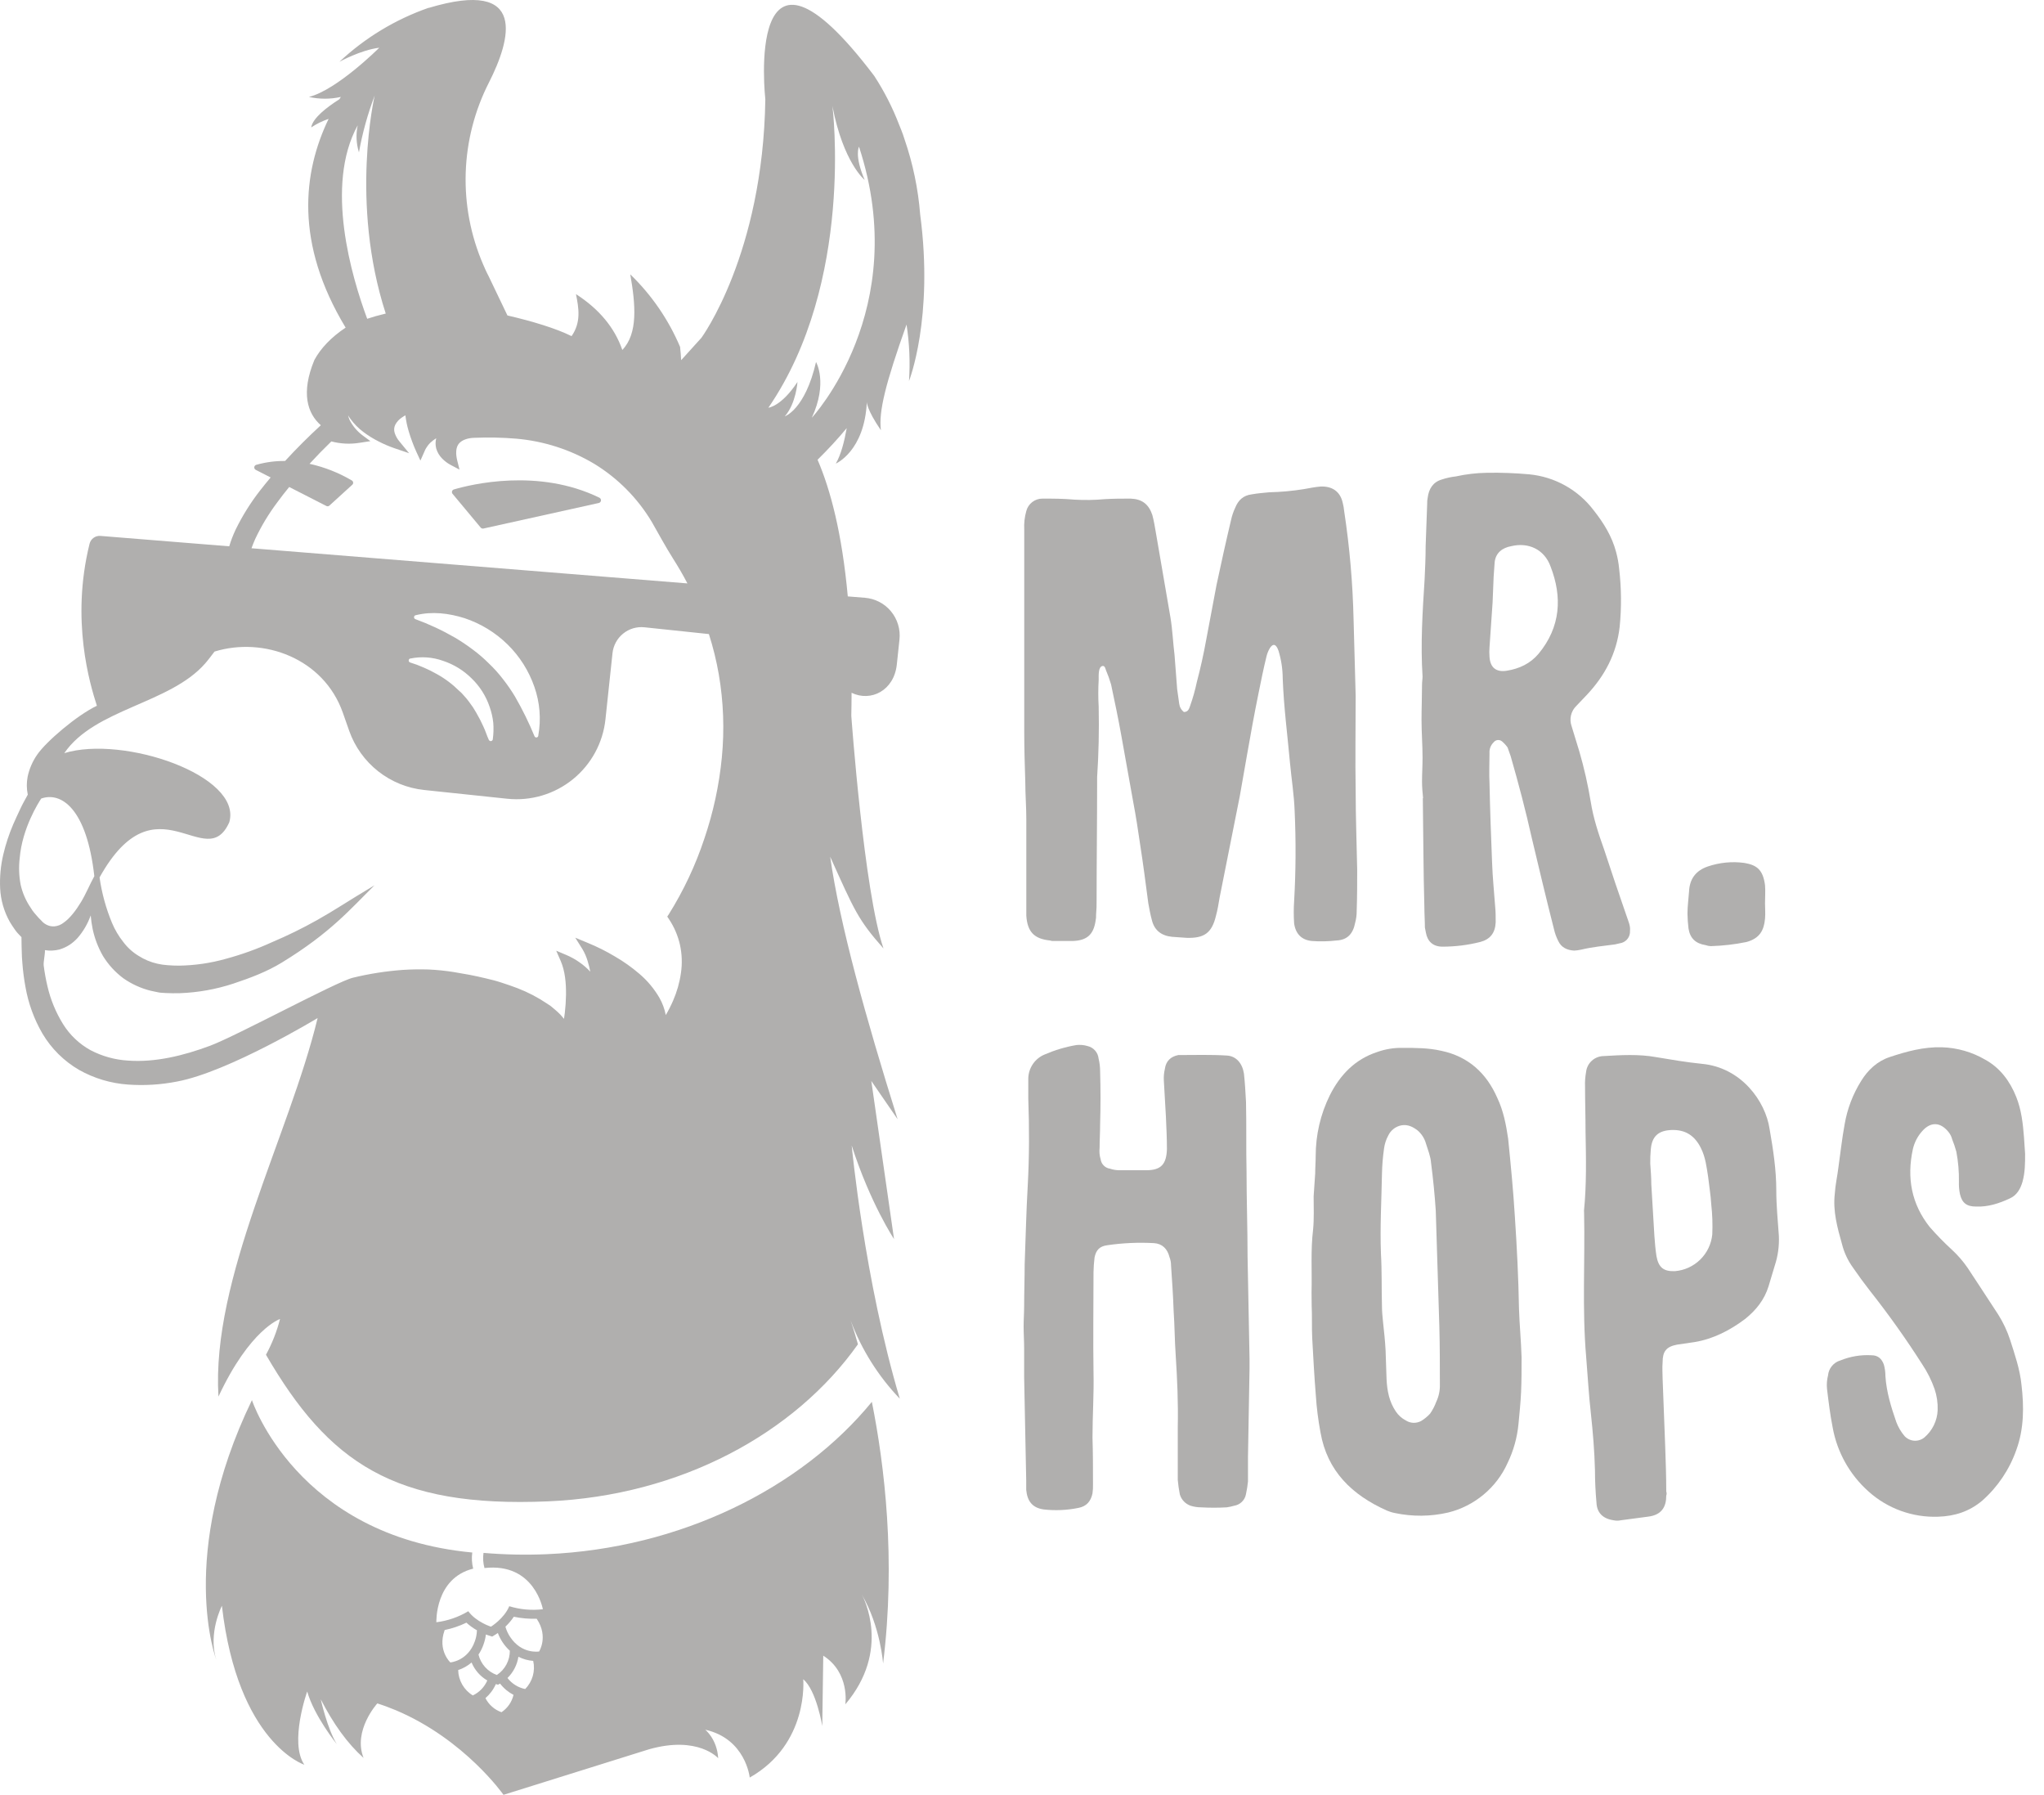 <svg width="82" height="72" viewBox="0 0 82 72" fill="none" xmlns="http://www.w3.org/2000/svg">
<g clip-path="url(#clip0)">
<path d="M51.293 26.109C51.401 26.465 51.457 26.835 51.459 27.208C51.501 28.348 51.648 29.465 51.75 30.588C51.812 31.251 51.916 31.894 51.938 32.537C51.993 33.739 51.986 34.944 51.917 36.145C51.897 36.442 51.897 36.74 51.917 37.037C51.979 37.472 52.229 37.701 52.623 37.742C52.954 37.767 53.287 37.76 53.617 37.722C54.054 37.701 54.281 37.452 54.364 37.017C54.407 36.861 54.428 36.7 54.427 36.539C54.447 35.979 54.447 35.419 54.447 34.88C54.427 33.822 54.386 32.786 54.386 31.729C54.364 30.463 54.386 29.178 54.386 27.913L54.302 24.844C54.269 23.393 54.144 21.945 53.926 20.51C53.915 20.39 53.894 20.273 53.864 20.157C53.76 19.701 53.428 19.493 52.972 19.515C52.744 19.535 52.537 19.577 52.309 19.618C51.849 19.692 51.385 19.735 50.92 19.745C50.692 19.766 50.443 19.787 50.215 19.828C49.884 19.869 49.676 20.056 49.552 20.368C49.477 20.526 49.422 20.693 49.385 20.865C49.178 21.736 48.991 22.587 48.805 23.457L48.391 25.656C48.286 26.236 48.162 26.796 48.014 27.355C47.946 27.679 47.856 27.998 47.745 28.31C47.703 28.434 47.662 28.558 47.495 28.558C47.443 28.518 47.4 28.468 47.368 28.411C47.335 28.354 47.315 28.291 47.307 28.226L47.225 27.646L47.12 26.277C47.058 25.78 47.038 25.262 46.955 24.763L46.374 21.383C46.332 21.135 46.291 20.886 46.229 20.657C46.084 20.222 45.814 20.015 45.358 19.999C45.026 19.999 44.674 19.999 44.324 20.02C43.918 20.058 43.509 20.064 43.102 20.04C42.666 19.999 42.23 19.999 41.815 19.999C41.668 19.999 41.526 20.048 41.41 20.138C41.293 20.228 41.21 20.354 41.173 20.496C41.104 20.739 41.076 20.991 41.09 21.243V29.372C41.09 30.035 41.111 30.699 41.132 31.363C41.132 31.86 41.173 32.358 41.173 32.835V36.726C41.215 37.369 41.483 37.659 42.127 37.722C42.166 37.739 42.209 37.746 42.252 37.742H43.04C43.599 37.722 43.869 37.493 43.952 36.933C43.969 36.851 43.976 36.768 43.972 36.685C43.989 36.491 43.996 36.297 43.993 36.103C43.993 34.528 44.014 32.952 44.014 31.376V31.168C44.076 30.235 44.096 29.302 44.076 28.348C44.055 27.988 44.055 27.628 44.076 27.269C44.076 27.081 44.055 26.73 44.242 26.71C44.325 26.71 44.346 26.813 44.366 26.875C44.447 27.064 44.517 27.258 44.574 27.455C44.719 28.14 44.864 28.824 44.989 29.529L45.465 32.184C45.569 32.722 45.653 33.283 45.735 33.842C45.859 34.63 45.963 35.441 46.067 36.228C46.108 36.455 46.15 36.684 46.212 36.911C46.315 37.327 46.606 37.534 47.021 37.575L47.602 37.616C48.306 37.637 48.617 37.428 48.783 36.725C48.846 36.496 48.887 36.248 48.928 35.999L49.737 31.934L50.028 30.276C50.173 29.447 50.319 28.638 50.484 27.831C50.588 27.313 50.692 26.797 50.816 26.297C50.878 26.067 51.107 25.569 51.293 26.109Z" fill="#B0AFAE"/>
<path d="M57.08 32.019C57.101 33.47 57.101 34.922 57.142 36.373C57.142 36.643 57.163 36.933 57.163 37.203L57.204 37.41C57.266 37.763 57.495 37.97 57.868 37.97C58.379 37.97 58.887 37.907 59.382 37.782C59.776 37.678 59.983 37.429 60.003 36.994C60.003 36.786 60.004 36.578 59.983 36.372C59.941 35.791 59.879 35.19 59.859 34.609C59.817 33.551 59.776 32.473 59.755 31.412C59.734 31.018 59.755 30.603 59.755 30.209C59.749 30.129 59.761 30.048 59.789 29.973C59.818 29.898 59.863 29.83 59.921 29.774C59.94 29.749 59.963 29.728 59.99 29.713C60.017 29.697 60.047 29.687 60.078 29.683C60.109 29.68 60.14 29.682 60.17 29.69C60.2 29.699 60.228 29.713 60.253 29.733C60.339 29.805 60.416 29.889 60.481 29.981L60.605 30.333C60.916 31.412 61.206 32.511 61.451 33.61C61.742 34.832 62.032 36.055 62.344 37.277C62.38 37.435 62.436 37.589 62.509 37.734C62.633 38.003 62.862 38.11 63.152 38.128C63.25 38.123 63.347 38.109 63.442 38.087C63.878 37.982 64.334 37.941 64.79 37.879L65.06 37.817C65.161 37.786 65.248 37.722 65.308 37.636C65.368 37.549 65.397 37.445 65.391 37.34C65.413 37.132 65.329 36.964 65.267 36.776C64.956 35.885 64.645 34.971 64.355 34.08C64.126 33.437 63.92 32.816 63.815 32.152C63.703 31.473 63.551 30.801 63.359 30.141L63.048 29.124C62.999 28.985 62.991 28.836 63.024 28.692C63.057 28.549 63.131 28.419 63.236 28.316L63.651 27.88C64.376 27.113 64.853 26.221 64.977 25.142C65.054 24.37 65.047 23.591 64.957 22.82C64.935 22.588 64.894 22.36 64.832 22.135C64.667 21.514 64.335 20.974 63.941 20.477C63.634 20.068 63.244 19.728 62.798 19.478C62.352 19.228 61.858 19.074 61.349 19.025C60.783 18.974 60.216 18.953 59.648 18.963C59.23 18.97 58.813 19.019 58.404 19.109C58.212 19.13 58.023 19.172 57.84 19.233C57.487 19.336 57.321 19.609 57.276 19.959C57.259 20.04 57.252 20.124 57.255 20.207L57.193 21.908C57.193 22.364 57.172 22.799 57.152 23.235C57.069 24.541 56.985 25.827 57.069 27.134C57.069 27.237 57.048 27.34 57.048 27.466C57.048 27.922 57.028 28.398 57.028 28.876C57.028 29.374 57.069 29.892 57.069 30.39C57.069 30.722 57.048 31.033 57.048 31.344C57.048 31.572 57.069 31.8 57.09 32.008L57.08 32.019ZM59.879 24.164L59.921 23.13L59.962 22.549C60.003 22.173 60.273 21.969 60.626 21.907C61.31 21.741 61.953 22.031 62.202 22.715C62.678 23.938 62.616 25.141 61.725 26.22C61.393 26.614 60.958 26.822 60.439 26.904C60.024 26.966 59.781 26.78 59.755 26.34C59.745 26.215 59.745 26.089 59.755 25.964L59.879 24.164Z" fill="#B0AFAE"/>
<path d="M70.808 35.503C70.725 34.86 70.455 34.694 69.978 34.611C69.483 34.544 68.979 34.594 68.506 34.756C68.029 34.922 67.78 35.254 67.759 35.772C67.739 36.062 67.697 36.353 67.697 36.643C67.7 36.844 67.714 37.045 67.739 37.244C67.801 37.638 68.029 37.846 68.423 37.908C68.49 37.932 68.56 37.946 68.631 37.949C69.112 37.935 69.59 37.88 70.061 37.784C70.601 37.638 70.766 37.307 70.808 36.85C70.828 36.643 70.808 36.436 70.808 36.229C70.808 36 70.828 35.729 70.808 35.503Z" fill="#B0AFAE"/>
<path d="M50.049 50.383C50.049 49.263 50.008 48.126 50.008 46.982C49.987 46.069 50.008 45.136 49.987 44.204C49.966 43.828 49.946 43.437 49.904 43.063C49.841 42.649 49.593 42.358 49.22 42.337C48.577 42.296 47.934 42.317 47.312 42.317H47.271C46.959 42.379 46.772 42.565 46.731 42.876C46.696 43.025 46.682 43.179 46.69 43.332L46.772 44.763C46.793 45.219 46.814 45.654 46.814 46.091C46.793 46.692 46.586 46.937 45.984 46.937H44.907C44.779 46.937 44.652 46.916 44.531 46.875C44.436 46.862 44.348 46.818 44.28 46.75C44.212 46.682 44.168 46.594 44.155 46.499C44.11 46.351 44.096 46.196 44.113 46.042C44.113 45.732 44.134 45.42 44.134 45.089C44.155 44.383 44.155 43.678 44.134 42.973C44.134 42.798 44.113 42.624 44.072 42.455C44.06 42.337 44.011 42.226 43.933 42.137C43.855 42.048 43.752 41.985 43.637 41.958C43.489 41.913 43.334 41.899 43.181 41.916C42.745 41.99 42.321 42.117 41.916 42.292C41.721 42.37 41.554 42.505 41.436 42.678C41.318 42.852 41.254 43.056 41.252 43.266V44.054C41.294 45.215 41.294 46.377 41.231 47.538C41.169 48.596 41.149 49.653 41.107 50.711C41.107 51.275 41.086 51.831 41.086 52.37C41.086 52.66 41.065 52.934 41.065 53.199C41.065 53.49 41.086 53.78 41.086 54.071V55.232L41.169 59.379V59.755C41.211 60.211 41.418 60.481 41.874 60.543C42.337 60.595 42.806 60.574 43.263 60.481C43.595 60.418 43.762 60.211 43.828 59.9C43.845 59.776 43.852 59.65 43.848 59.524C43.848 58.902 43.848 58.28 43.828 57.658C43.828 56.787 43.889 55.916 43.869 55.045C43.848 53.697 43.869 52.37 43.869 51.022C43.872 50.828 43.886 50.634 43.91 50.441C43.972 50.13 44.117 49.985 44.428 49.944C45.046 49.854 45.671 49.827 46.295 49.861C46.627 49.882 46.834 50.089 46.917 50.421C46.958 50.527 46.979 50.639 46.979 50.752C47.02 51.353 47.062 51.955 47.083 52.578C47.124 53.158 47.124 53.759 47.165 54.34C47.228 55.315 47.27 56.268 47.249 57.243V59.359C47.266 59.553 47.294 59.747 47.332 59.939C47.362 60.044 47.418 60.141 47.494 60.22C47.569 60.299 47.663 60.359 47.767 60.395C47.901 60.436 48.041 60.458 48.182 60.458C48.526 60.478 48.871 60.478 49.216 60.458C49.314 60.444 49.411 60.423 49.507 60.395C49.623 60.377 49.732 60.324 49.817 60.242C49.903 60.161 49.961 60.055 49.983 59.939C50.021 59.768 50.048 59.595 50.066 59.421V58.429L50.128 54.904V54.489L50.049 50.383Z" fill="#B0AFAE"/>
<path d="M52.621 52.372C52.642 52.786 52.621 53.218 52.642 53.658C52.684 54.425 52.725 55.192 52.787 55.96C52.819 56.461 52.882 56.959 52.975 57.453C53.245 59.008 54.241 59.961 55.629 60.584C55.736 60.63 55.847 60.665 55.961 60.687C56.666 60.836 57.396 60.829 58.098 60.666C58.62 60.538 59.106 60.291 59.519 59.946C59.933 59.602 60.262 59.167 60.482 58.676C60.718 58.188 60.865 57.661 60.917 57.121C60.959 56.685 61.001 56.275 61.022 55.835C61.042 55.379 61.042 54.902 61.042 54.446C61.022 53.782 60.959 53.139 60.938 52.497C60.917 51.274 60.855 50.029 60.773 48.805C60.711 47.771 60.607 46.711 60.503 45.673C60.42 45.114 60.315 44.554 60.067 44.035C59.632 43.041 58.906 42.377 57.828 42.148C57.308 42.029 56.791 42.029 56.271 42.029C55.925 42.022 55.58 42.078 55.254 42.194C54.363 42.485 53.762 43.107 53.346 43.937C52.975 44.691 52.782 45.521 52.782 46.363C52.782 46.612 52.762 46.84 52.762 47.068L52.7 47.981C52.7 48.437 52.72 48.872 52.679 49.307C52.575 50.154 52.638 50.987 52.616 51.838L52.621 52.372ZM57.743 53.218C57.764 54.006 57.764 54.774 57.764 55.541C57.77 55.777 57.72 56.011 57.619 56.225C57.557 56.394 57.473 56.555 57.37 56.702C57.266 56.815 57.148 56.912 57.017 56.992C56.921 57.045 56.813 57.071 56.703 57.068C56.594 57.064 56.487 57.031 56.395 56.971C56.236 56.888 56.101 56.767 56.001 56.619C55.732 56.225 55.648 55.789 55.625 55.313L55.586 54.158C55.566 53.782 55.524 53.391 55.483 53.018C55.462 52.81 55.441 52.603 55.441 52.395C55.421 51.69 55.441 50.985 55.4 50.281C55.359 49.223 55.421 48.165 55.441 47.084C55.448 46.744 55.476 46.404 55.524 46.067C55.548 45.886 55.604 45.71 55.691 45.549C55.741 45.442 55.816 45.349 55.91 45.276C56.003 45.204 56.113 45.156 56.229 45.135C56.478 45.093 56.685 45.197 56.872 45.342C57.031 45.479 57.147 45.659 57.204 45.861C57.287 46.13 57.392 46.379 57.411 46.648C57.494 47.291 57.557 47.913 57.599 48.556L57.743 53.218Z" fill="#B0AFAE"/>
<path d="M63.55 48.661C63.591 50.59 63.467 52.498 63.633 54.427C63.695 55.173 63.736 55.941 63.821 56.684C63.904 57.452 63.966 58.198 63.986 58.965C63.986 59.401 64.007 59.836 64.048 60.292C64.069 60.668 64.297 60.915 64.733 60.977C64.829 60.998 64.928 60.998 65.023 60.977L66.099 60.834C66.663 60.771 66.846 60.44 66.846 59.988C66.866 59.934 66.866 59.875 66.846 59.822C66.846 59.22 66.824 58.6 66.803 57.997L66.7 55.301C66.7 55.094 66.679 54.866 66.7 54.638C66.7 54.202 66.846 54.015 67.281 53.932L67.986 53.829C68.733 53.705 69.416 53.352 70.018 52.896C70.453 52.544 70.785 52.129 70.951 51.589L71.2 50.76C71.326 50.378 71.381 49.976 71.364 49.574C71.322 48.973 71.26 48.352 71.26 47.749C71.26 46.92 71.136 46.111 70.991 45.281C70.825 44.162 69.85 42.814 68.274 42.669C67.652 42.606 67.051 42.503 66.428 42.399C65.745 42.275 65.039 42.317 64.334 42.358C64.158 42.36 63.989 42.427 63.859 42.545C63.729 42.663 63.647 42.825 63.629 43C63.594 43.192 63.58 43.387 63.588 43.581C63.588 44.183 63.608 44.784 63.608 45.406C63.629 46.464 63.65 47.521 63.546 48.558L63.55 48.661ZM66.225 46.111C66.266 45.572 66.536 45.344 67.054 45.324C67.618 45.303 67.988 45.551 68.236 46.048C68.424 46.425 68.465 46.817 68.527 47.211C68.568 47.587 68.63 47.935 68.651 48.309C68.696 48.708 68.71 49.111 68.692 49.512C68.655 49.893 68.485 50.249 68.212 50.518C67.94 50.787 67.582 50.952 67.2 50.984C66.743 51.005 66.536 50.839 66.453 50.383C66.411 50.113 66.39 49.844 66.37 49.574L66.246 47.5C66.246 47.231 66.225 46.962 66.204 46.671C66.201 46.484 66.208 46.297 66.225 46.111Z" fill="#B0AFAE"/>
<path d="M81.197 45.613C81.156 45.074 81.094 44.515 80.886 43.996C80.638 43.373 80.244 42.835 79.642 42.503C79.112 42.194 78.513 42.023 77.9 42.005C77.174 41.985 76.49 42.171 75.806 42.399C75.308 42.565 74.935 42.917 74.666 43.353C74.333 43.885 74.107 44.477 74.002 45.095C73.898 45.655 73.836 46.236 73.753 46.817C73.711 47.169 73.629 47.521 73.608 47.873C73.525 48.579 73.711 49.242 73.898 49.906C73.983 50.242 74.131 50.558 74.334 50.839C74.562 51.171 74.79 51.482 75.018 51.773C75.765 52.718 76.464 53.701 77.112 54.717C77.319 55.026 77.486 55.361 77.61 55.712C77.702 55.985 77.744 56.271 77.734 56.559C77.726 56.77 77.673 56.977 77.58 57.167C77.487 57.357 77.356 57.525 77.194 57.661C77.079 57.752 76.933 57.796 76.787 57.785C76.641 57.773 76.505 57.707 76.405 57.599C76.263 57.432 76.151 57.241 76.074 57.035C75.866 56.434 75.679 55.833 75.638 55.191C75.638 55.036 75.617 54.882 75.576 54.734C75.493 54.506 75.348 54.358 75.078 54.358C74.653 54.334 74.228 54.405 73.834 54.565C73.7 54.603 73.581 54.681 73.492 54.789C73.403 54.896 73.348 55.028 73.336 55.167C73.291 55.343 73.277 55.525 73.295 55.706C73.357 56.224 73.42 56.74 73.523 57.261C73.702 58.249 74.207 59.15 74.956 59.818C75.722 60.509 76.728 60.873 77.758 60.834C78.422 60.812 79.002 60.626 79.521 60.191C80.143 59.641 80.614 58.941 80.889 58.158C81.2 57.312 81.2 56.417 81.097 55.546C81.035 54.923 80.827 54.324 80.641 53.742C80.524 53.384 80.364 53.043 80.163 52.725L79.458 51.647L78.94 50.859C78.754 50.587 78.537 50.338 78.294 50.115C77.988 49.834 77.698 49.536 77.423 49.224C76.677 48.29 76.491 47.233 76.739 46.093C76.8 45.823 76.93 45.573 77.115 45.367C77.447 44.991 77.841 44.991 78.173 45.408C78.241 45.493 78.291 45.593 78.317 45.699C78.383 45.861 78.438 46.027 78.484 46.196C78.559 46.592 78.594 46.995 78.587 47.399C78.581 47.566 78.594 47.733 78.629 47.896C78.712 48.249 78.898 48.394 79.272 48.394C79.749 48.415 80.204 48.269 80.641 48.062C80.91 47.938 81.055 47.686 81.138 47.399C81.242 47.023 81.242 46.652 81.242 46.279L81.197 45.613Z" fill="#B0AFAE"/>
<path d="M19.284 21.161L18.156 19.808C18.144 19.794 18.136 19.777 18.132 19.759C18.129 19.741 18.13 19.723 18.135 19.705C18.14 19.687 18.15 19.671 18.163 19.658C18.176 19.645 18.192 19.636 18.21 19.631C18.888 19.431 21.595 18.765 24.048 19.963C24.068 19.974 24.085 19.99 24.096 20.01C24.108 20.031 24.112 20.054 24.11 20.077C24.107 20.1 24.097 20.122 24.082 20.139C24.067 20.156 24.047 20.169 24.024 20.174L19.394 21.199C19.374 21.203 19.354 21.202 19.334 21.195C19.315 21.189 19.297 21.177 19.284 21.161Z" fill="#B0AFAE"/>
<path d="M21.921 62.338C21.079 62.374 20.236 62.356 19.397 62.285C19.368 62.489 19.381 62.695 19.436 62.893C21.444 62.665 21.778 64.545 21.778 64.545C21.325 64.599 20.866 64.558 20.43 64.424C20.227 64.917 19.696 65.245 19.696 65.245C19.696 65.245 19.101 65.057 18.786 64.625C18.395 64.86 17.959 65.01 17.506 65.067C17.506 65.067 17.44 63.302 18.983 62.917C18.929 62.706 18.916 62.486 18.946 62.27C11.894 61.611 10.107 56.158 10.107 56.158C7.085 62.411 8.676 66.569 8.676 66.569C8.338 65.505 8.902 64.407 8.902 64.407C9.541 69.924 12.208 70.781 12.208 70.781C11.597 69.884 12.324 67.844 12.324 67.844C12.606 68.835 13.512 69.957 13.512 69.957C13.129 69.339 12.868 68.157 12.868 68.157C13.374 69.147 13.944 69.936 14.585 70.508C14.149 69.411 15.137 68.322 15.137 68.322C15.4 68.406 15.654 68.502 15.899 68.604C18.651 69.775 20.199 71.989 20.199 71.989L26.029 70.165C28.011 69.601 28.812 70.521 28.812 70.521C28.765 69.747 28.291 69.377 28.291 69.377C29.92 69.74 30.077 71.296 30.077 71.296C32.464 69.943 32.223 67.353 32.223 67.353C32.753 67.793 32.987 69.228 32.987 69.228L33.027 66.407C34.108 67.099 33.912 68.36 33.912 68.36C35.75 66.198 34.649 64.089 34.57 63.949C35.327 65.245 35.427 66.724 35.427 66.724C35.945 62.552 35.484 58.765 34.977 56.227C32.143 59.69 27.306 62.108 21.921 62.338ZM19.399 65.953C19.445 65.825 19.477 65.693 19.493 65.558L19.587 65.591L19.746 65.642L19.888 65.555L19.972 65.498C20.074 65.77 20.239 66.014 20.453 66.21C20.454 66.403 20.407 66.592 20.316 66.762C20.225 66.932 20.094 67.076 19.933 67.182C19.752 67.118 19.59 67.009 19.461 66.866C19.333 66.724 19.241 66.551 19.196 66.364C19.281 66.237 19.349 66.1 19.399 65.955V65.953ZM17.832 65.4C17.832 65.392 17.837 65.386 17.839 65.379C18.141 65.317 18.434 65.218 18.711 65.084C18.84 65.201 18.981 65.304 19.133 65.389C19.129 65.54 19.101 65.69 19.049 65.832C18.767 66.629 18.066 66.678 18.066 66.678C18.066 66.678 17.55 66.2 17.832 65.402V65.4ZM18.967 68.001C18.792 67.895 18.647 67.746 18.544 67.568C18.442 67.39 18.385 67.19 18.381 66.985C18.578 66.92 18.761 66.817 18.918 66.681C19.044 66.984 19.265 67.237 19.549 67.402C19.434 67.667 19.228 67.88 18.967 68.003V68.001ZM20.116 68.675C19.838 68.576 19.608 68.374 19.475 68.111C19.654 67.956 19.796 67.764 19.892 67.547L19.98 67.573L20.061 67.526C20.205 67.715 20.39 67.87 20.601 67.98C20.534 68.266 20.361 68.515 20.116 68.677V68.675ZM21.067 67.745C20.785 67.688 20.534 67.531 20.359 67.303C20.593 67.074 20.747 66.775 20.797 66.451C20.982 66.545 21.184 66.602 21.391 66.617C21.436 66.817 21.43 67.026 21.374 67.223C21.317 67.421 21.212 67.601 21.067 67.746V67.745ZM21.623 66.24C21.623 66.24 20.929 66.36 20.464 65.654C20.38 65.529 20.317 65.39 20.276 65.245C20.403 65.124 20.516 64.991 20.613 64.846C20.913 64.91 21.221 64.936 21.528 64.926C21.533 64.931 21.538 64.937 21.542 64.944C22.007 65.654 21.625 66.245 21.625 66.245L21.623 66.24Z" fill="#B0AFAE"/>
<path d="M36.915 8.602C36.834 7.574 36.623 6.56 36.287 5.585C36.227 5.373 36.072 5.006 36.072 5.006C35.809 4.318 35.473 3.66 35.071 3.043C29.826 -3.879 30.703 3.983 30.703 3.983C30.609 10.197 28.139 13.549 28.139 13.549L27.326 14.447C27.317 14.277 27.305 14.107 27.285 13.937C27.285 13.931 27.285 13.925 27.285 13.918C26.822 12.822 26.141 11.831 25.285 11.004C25.498 12.226 25.599 13.374 24.966 14.036C24.657 13.143 24.037 12.397 23.107 11.797C23.219 12.361 23.318 12.926 22.93 13.482C22.289 13.164 21.343 12.882 20.357 12.653L19.605 11.083C19.605 11.083 19.511 10.911 19.385 10.613C18.882 9.451 18.642 8.193 18.683 6.928C18.724 5.662 19.045 4.422 19.622 3.296C20.473 1.615 21.209 -0.886 17.206 0.315H17.198H17.189C15.861 0.779 14.644 1.515 13.617 2.478C13.617 2.478 14.463 2.008 15.215 1.914C15.215 1.914 13.523 3.606 12.394 3.888C12.816 3.982 13.252 3.982 13.674 3.888L13.614 3.982C13.128 4.289 12.543 4.734 12.485 5.11C12.702 4.966 12.937 4.851 13.183 4.768C12.149 6.912 11.819 9.757 13.866 13.141C13.288 13.523 12.861 13.976 12.612 14.439C12.066 15.756 12.33 16.581 12.871 17.056C12.373 17.514 11.895 17.99 11.437 18.489C11.046 18.485 10.655 18.537 10.279 18.644C10.258 18.65 10.239 18.662 10.225 18.679C10.211 18.695 10.203 18.716 10.201 18.738C10.198 18.759 10.203 18.781 10.213 18.8C10.224 18.819 10.24 18.835 10.259 18.845L10.858 19.151C10.717 19.32 10.576 19.488 10.441 19.664C10.055 20.157 9.722 20.69 9.448 21.253C9.348 21.466 9.264 21.686 9.196 21.912L4.03 21.495C3.931 21.487 3.832 21.515 3.752 21.573C3.671 21.632 3.615 21.717 3.592 21.814C2.832 24.89 3.609 27.442 3.887 28.308C3.091 28.684 1.85 29.744 1.491 30.27C1.305 30.537 1.175 30.838 1.108 31.156C1.063 31.394 1.065 31.638 1.115 31.874C1.112 31.878 1.109 31.882 1.107 31.887C0.993 32.093 0.892 32.273 0.801 32.471C0.71 32.67 0.618 32.859 0.534 33.055C0.364 33.45 0.229 33.859 0.131 34.278C0.028 34.717 -0.015 35.169 0.005 35.62C0.027 36.096 0.16 36.559 0.393 36.974C0.452 37.079 0.523 37.175 0.589 37.274C0.654 37.374 0.739 37.462 0.819 37.545L0.861 37.586C0.861 37.834 0.871 38.108 0.872 38.151C0.872 38.308 0.885 38.467 0.897 38.625C0.921 38.947 0.963 39.267 1.021 39.584C1.136 40.242 1.366 40.875 1.701 41.453C2.058 42.057 2.565 42.56 3.172 42.913C3.775 43.252 4.446 43.453 5.136 43.501C5.793 43.548 6.454 43.507 7.101 43.38C9.169 42.996 12.742 40.834 12.742 40.834C11.602 45.548 8.473 51.262 8.764 56.015C10.031 53.305 11.234 52.904 11.234 52.904C11.106 53.403 10.917 53.885 10.67 54.338C13.181 58.657 15.805 60.484 21.987 60.218C27.31 59.989 31.889 57.491 34.418 53.918C34.245 53.303 34.123 52.96 34.123 52.96C34.562 54.13 35.234 55.198 36.098 56.101C34.674 51.334 34.168 45.946 34.168 45.946C34.92 48.278 35.866 49.697 35.866 49.697L34.955 43.357L36.01 44.892C34.73 40.806 33.691 37.088 33.304 34.361C34.274 36.508 34.413 36.879 35.443 38.042C34.66 35.762 34.152 28.709 34.152 28.709C34.159 28.394 34.162 28.087 34.163 27.787C34.936 28.163 35.868 27.699 35.978 26.652L36.084 25.654C36.106 25.452 36.088 25.247 36.029 25.053C35.971 24.858 35.874 24.677 35.745 24.521C35.615 24.364 35.456 24.235 35.275 24.142C35.095 24.048 34.897 23.992 34.695 23.976L34.011 23.921C33.779 21.377 33.313 19.633 32.799 18.44C33.228 18.017 33.618 17.594 33.968 17.172C33.874 17.705 33.737 18.241 33.531 18.594C33.531 18.594 34.681 18.103 34.775 16.128C34.775 16.128 34.764 16.417 35.339 17.256C35.245 16.504 35.527 15.376 36.368 13.016C36.484 13.765 36.517 14.525 36.467 15.282C36.467 15.282 37.467 12.763 36.915 8.602ZM14.349 5.029C14.274 5.388 14.291 5.761 14.4 6.111C14.539 5.334 14.751 4.571 15.031 3.833C15.031 3.833 14.028 8.116 15.475 12.577C15.193 12.643 14.942 12.715 14.731 12.786C14.104 11.095 13.022 7.444 14.348 5.029H14.349ZM10.239 21.617C10.48 21.105 10.773 20.618 11.112 20.165C11.268 19.951 11.432 19.74 11.602 19.533L13.094 20.295C13.113 20.305 13.135 20.309 13.157 20.306C13.178 20.303 13.199 20.294 13.215 20.279L14.133 19.443C14.145 19.432 14.155 19.418 14.161 19.403C14.167 19.387 14.169 19.37 14.168 19.354C14.166 19.337 14.161 19.321 14.152 19.307C14.143 19.293 14.131 19.281 14.117 19.272C13.589 18.961 13.016 18.735 12.418 18.603C12.7 18.296 12.993 17.995 13.293 17.705C13.661 17.802 14.046 17.822 14.421 17.761L14.86 17.694L14.53 17.451C14.317 17.287 14.143 17.077 14.022 16.837C13.997 16.78 13.978 16.72 13.966 16.658C13.995 16.708 14.025 16.757 14.06 16.803C14.205 17.002 14.378 17.177 14.575 17.324C14.764 17.467 14.966 17.593 15.178 17.7C15.39 17.81 15.61 17.905 15.836 17.982L16.412 18.178L16.026 17.708C15.94 17.607 15.874 17.491 15.834 17.364C15.798 17.256 15.807 17.138 15.858 17.035C15.918 16.922 16.005 16.825 16.112 16.753C16.16 16.718 16.211 16.687 16.263 16.659C16.289 16.873 16.332 17.084 16.394 17.289C16.435 17.432 16.482 17.571 16.534 17.71C16.586 17.85 16.639 17.983 16.703 18.122L16.866 18.474L17.027 18.11C17.062 18.022 17.11 17.94 17.168 17.865C17.228 17.788 17.299 17.72 17.377 17.662C17.416 17.632 17.457 17.604 17.5 17.578C17.465 17.713 17.465 17.855 17.5 17.99C17.545 18.142 17.627 18.28 17.738 18.392C17.843 18.499 17.963 18.589 18.096 18.657L18.434 18.835L18.34 18.459C18.28 18.21 18.28 17.951 18.408 17.795C18.536 17.639 18.784 17.564 19.037 17.56C19.595 17.537 20.155 17.548 20.712 17.595C21.817 17.691 22.886 18.035 23.839 18.603C24.784 19.18 25.576 19.978 26.145 20.928C26.42 21.408 26.693 21.917 26.997 22.398C27.205 22.726 27.399 23.056 27.577 23.4L10.089 21.99C10.134 21.866 10.184 21.74 10.239 21.617ZM19.611 26.609C19.412 26.409 19.198 26.225 18.971 26.057C18.744 25.885 18.507 25.726 18.261 25.58C17.751 25.285 17.216 25.035 16.663 24.833C16.647 24.827 16.633 24.815 16.623 24.801C16.614 24.786 16.609 24.769 16.61 24.751C16.611 24.734 16.618 24.717 16.629 24.704C16.64 24.69 16.654 24.68 16.671 24.676H16.677C17.335 24.512 18.005 24.595 18.641 24.796C19.286 25.011 19.874 25.37 20.36 25.846C20.846 26.322 21.215 26.905 21.438 27.549C21.658 28.175 21.712 28.848 21.595 29.501V29.514C21.591 29.535 21.579 29.554 21.561 29.566C21.544 29.578 21.522 29.582 21.501 29.578C21.489 29.575 21.477 29.57 21.466 29.561C21.456 29.553 21.448 29.542 21.443 29.53C21.218 28.982 20.956 28.45 20.66 27.937C20.513 27.693 20.351 27.459 20.175 27.235C20.004 27.011 19.815 26.802 19.611 26.609ZM19.77 29.65V29.654C19.768 29.665 19.764 29.676 19.759 29.685C19.753 29.694 19.746 29.703 19.737 29.709C19.728 29.715 19.718 29.72 19.708 29.723C19.697 29.725 19.686 29.726 19.675 29.724C19.662 29.722 19.649 29.717 19.638 29.709C19.627 29.701 19.619 29.691 19.612 29.679C19.524 29.491 19.473 29.303 19.385 29.127C19.306 28.95 19.218 28.778 19.12 28.611C19.068 28.53 19.026 28.444 18.972 28.365L18.805 28.133C18.749 28.057 18.689 27.985 18.624 27.916L18.53 27.81C18.498 27.775 18.462 27.745 18.428 27.716C18.159 27.448 17.854 27.218 17.521 27.034L17.267 26.899C17.178 26.858 17.092 26.814 17.001 26.776C16.822 26.696 16.638 26.627 16.45 26.57C16.44 26.566 16.431 26.561 16.423 26.554C16.415 26.547 16.408 26.538 16.403 26.528C16.399 26.519 16.396 26.508 16.395 26.498C16.395 26.487 16.396 26.476 16.4 26.466C16.404 26.453 16.412 26.441 16.422 26.431C16.432 26.422 16.445 26.415 16.459 26.413H16.465C16.902 26.323 17.355 26.355 17.775 26.506C18.207 26.649 18.599 26.89 18.921 27.211C19.249 27.527 19.496 27.918 19.642 28.349C19.716 28.558 19.766 28.774 19.789 28.994C19.806 29.212 19.8 29.431 19.77 29.647V29.65ZM1.651 36.917L1.557 36.823C1.497 36.759 1.442 36.691 1.384 36.625C1.326 36.56 1.28 36.487 1.235 36.415C1.041 36.134 0.903 35.818 0.828 35.484C0.761 35.131 0.748 34.77 0.791 34.413C0.891 33.218 1.549 32.184 1.654 32.029C2.457 31.747 3.481 32.432 3.784 35.143C3.591 35.493 3.449 35.852 3.252 36.177C3.056 36.501 2.812 36.83 2.55 37.01C2.445 37.093 2.318 37.143 2.185 37.156C2.075 37.164 1.964 37.141 1.866 37.09C1.814 37.063 1.765 37.03 1.721 36.991C1.721 36.991 1.68 36.946 1.651 36.917ZM28.959 30.376C28.852 31.489 28.615 32.586 28.254 33.645C27.903 34.704 27.426 35.717 26.835 36.664L26.769 36.764L26.832 36.858C27.043 37.172 27.194 37.523 27.278 37.892C27.36 38.264 27.373 38.648 27.318 39.025C27.264 39.407 27.158 39.779 27.004 40.133C26.918 40.332 26.82 40.526 26.709 40.713C26.663 40.469 26.576 40.234 26.453 40.019C26.243 39.658 25.974 39.336 25.657 39.065C25.35 38.801 25.018 38.565 24.667 38.362C24.319 38.154 23.955 37.972 23.579 37.818L23.078 37.61L23.368 38.072C23.455 38.219 23.524 38.377 23.573 38.542C23.617 38.683 23.653 38.827 23.681 38.973C23.55 38.833 23.405 38.706 23.247 38.597C23.081 38.48 22.903 38.381 22.715 38.302L22.314 38.132L22.491 38.537C22.67 38.946 22.712 39.428 22.707 39.899C22.703 40.14 22.688 40.38 22.66 40.619C22.65 40.7 22.638 40.782 22.626 40.865C22.58 40.809 22.532 40.754 22.486 40.701C22.406 40.618 22.321 40.54 22.231 40.467L22.096 40.354L21.956 40.26C21.584 40.008 21.184 39.799 20.764 39.637C20.557 39.556 20.346 39.487 20.135 39.417C19.925 39.347 19.709 39.291 19.494 39.242C19.279 39.193 19.064 39.141 18.847 39.101L18.195 38.987C17.86 38.934 17.521 38.9 17.181 38.885C16.841 38.875 16.501 38.88 16.162 38.902C15.486 38.951 14.815 39.056 14.156 39.216C13.498 39.374 9.507 41.54 8.431 41.943C7.355 42.345 6.22 42.619 5.135 42.539C4.609 42.508 4.096 42.365 3.63 42.121C3.179 41.872 2.799 41.51 2.527 41.072C2.24 40.607 2.03 40.099 1.906 39.567C1.84 39.29 1.789 39.01 1.753 38.727C1.736 38.585 1.814 38.257 1.802 38.11C1.998 38.141 2.198 38.132 2.39 38.082C2.535 38.038 2.672 37.974 2.799 37.892C2.912 37.815 3.015 37.726 3.108 37.626C3.341 37.359 3.521 37.05 3.639 36.716C3.654 36.898 3.68 37.079 3.716 37.258C3.796 37.637 3.935 38 4.127 38.337C4.339 38.685 4.617 38.99 4.944 39.235C5.278 39.47 5.653 39.641 6.049 39.739C6.149 39.763 6.252 39.783 6.353 39.803C6.455 39.824 6.551 39.821 6.65 39.83C6.838 39.839 7.026 39.841 7.209 39.836C7.94 39.81 8.665 39.681 9.36 39.452C10.043 39.225 10.713 38.972 11.311 38.605C13.263 37.411 14.045 36.472 15.025 35.508C13.845 36.212 13.47 36.483 12.717 36.906C12.133 37.234 11.53 37.529 10.913 37.79C10.317 38.062 9.699 38.285 9.066 38.456C8.454 38.629 7.821 38.722 7.185 38.731C7.03 38.731 6.874 38.725 6.722 38.713C6.651 38.704 6.576 38.7 6.509 38.69L6.312 38.653C6.043 38.592 5.787 38.485 5.555 38.336C5.319 38.192 5.112 38.004 4.947 37.783C4.76 37.549 4.608 37.291 4.493 37.015C4.25 36.431 4.083 35.819 3.994 35.193C6.267 31.111 8.257 35.093 9.199 32.978C9.732 31.107 4.944 29.48 2.579 30.208C3.801 28.422 6.81 28.234 8.23 26.611C8.363 26.459 8.482 26.296 8.606 26.134C10.573 25.529 12.985 26.402 13.754 28.587L14.009 29.313C14.235 29.953 14.638 30.515 15.17 30.935C15.703 31.355 16.344 31.616 17.018 31.686L20.35 32.037C21.295 32.136 22.242 31.856 22.981 31.257C23.72 30.659 24.191 29.791 24.29 28.846L24.572 26.199C24.588 26.047 24.634 25.899 24.707 25.764C24.78 25.629 24.879 25.51 24.998 25.414C25.117 25.317 25.254 25.245 25.401 25.201C25.548 25.158 25.702 25.144 25.855 25.16L28.439 25.432C28.608 25.96 28.741 26.5 28.836 27.046C29.025 28.146 29.066 29.265 28.959 30.376ZM32.565 16.762C33.223 15.351 32.737 14.52 32.737 14.52C32.298 16.433 31.484 16.699 31.484 16.699C31.938 16.182 31.993 15.319 31.993 15.319C31.343 16.307 30.826 16.353 30.826 16.353C34.289 11.307 33.395 4.256 33.395 4.256C33.83 6.523 34.688 7.217 34.688 7.217C34.265 6.23 34.461 5.885 34.461 5.885C36.613 12.437 32.562 16.762 32.562 16.762H32.565Z" fill="#B0AFAE"/>
</g>
<defs>
<clipPath id="clip0">
<rect width="81.239" height="72" fill="white"/>
</clipPath>
</defs>
</svg>
